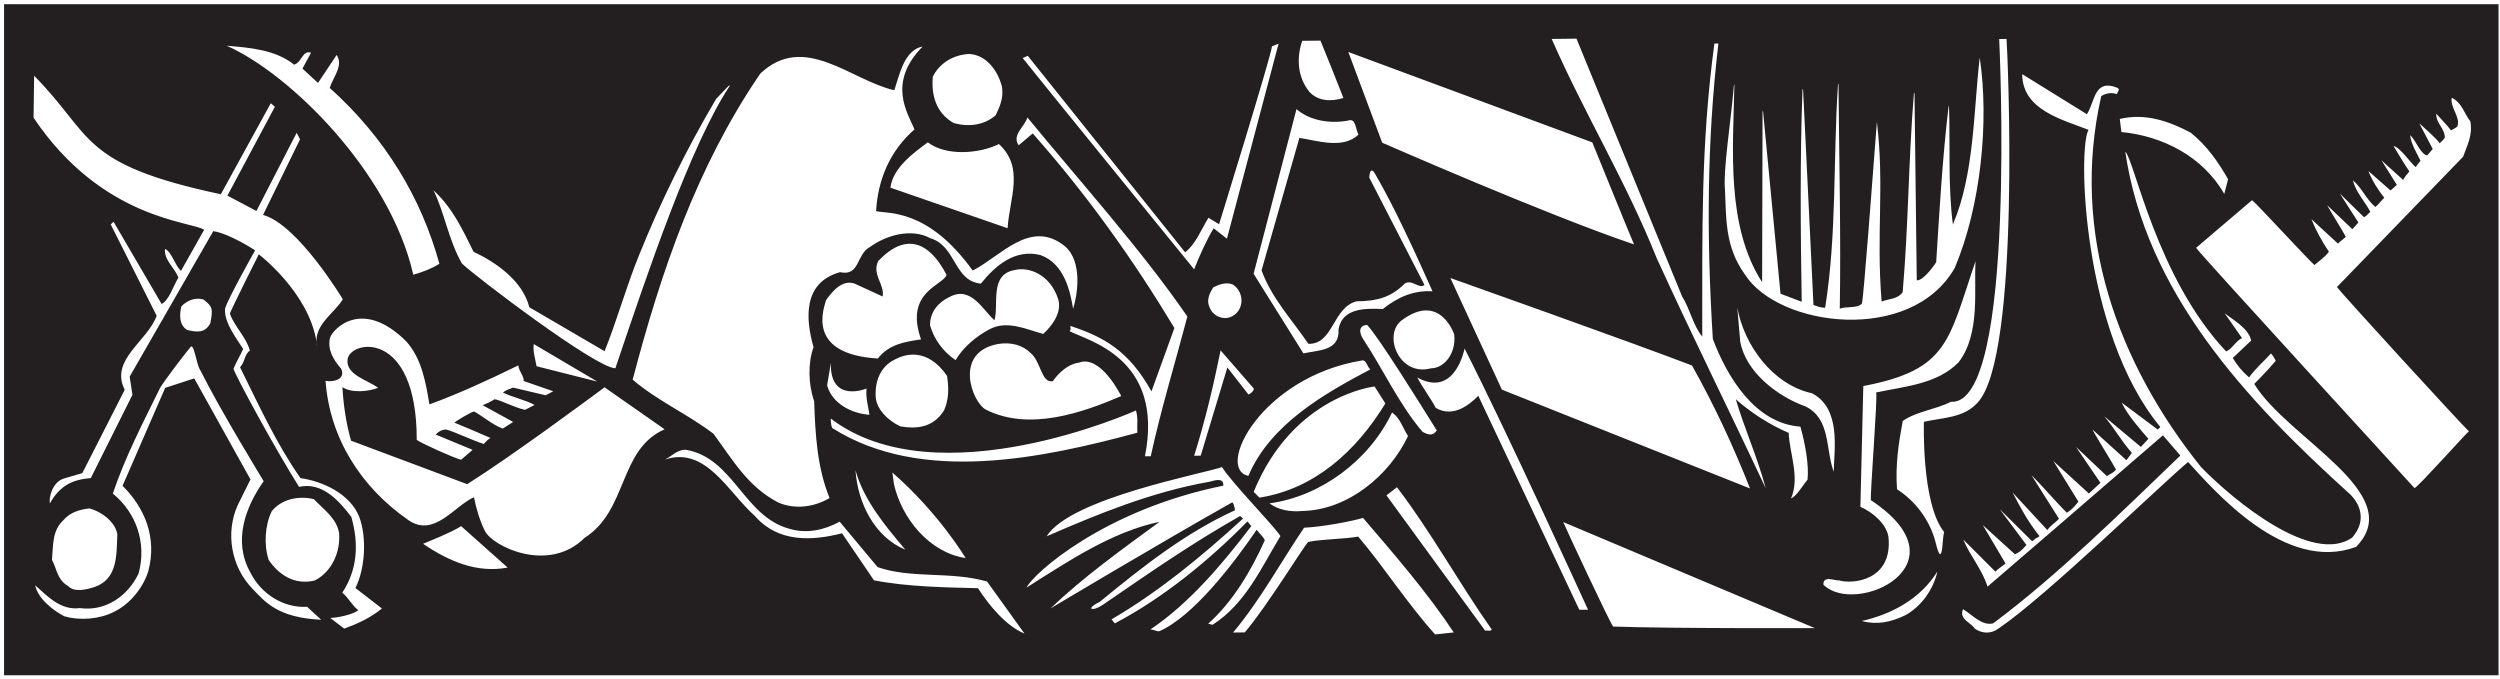 <?xml version="1.0" encoding="UTF-8"?>
<svg xmlns="http://www.w3.org/2000/svg" xmlns:xlink="http://www.w3.org/1999/xlink" width="482pt" height="131pt" viewBox="0 0 482 131" version="1.1">
<g id="surface1">
<path style=" stroke:none;fill-rule:nonzero;fill:rgb(13.73%,12.16%,12.549%);fill-opacity:1;" d="M 0.781 0.812 L 0.781 130.188 L 481.719 130.188 L 481.719 0.812 Z M 422.367 25.578 C 425.492 28.07 427.711 31.281 429.578 34.562 L 428.84 37.383 C 424.672 30.121 416.891 26.207 409.008 25.457 L 408.695 22.93 C 413.742 21.742 418.336 23.445 422.367 25.578 Z M 334.273 16.746 C 334.328 16.133 334.395 16.121 334.383 16.711 C 334.129 28.793 332.785 43.605 339.738 54.418 L 339.82 21.488 L 339.914 21.43 L 343.281 56.625 L 347.371 58.184 C 347.141 44.645 347.035 30.059 347.523 17.336 C 347.539 16.91 347.637 17.336 347.637 17.336 L 349.637 58.797 C 350.41 59.07 351.047 59.344 351.891 59.332 C 354.164 45.051 353.422 30.609 354.348 16.52 C 354.379 16.016 354.461 15.992 354.465 16.488 C 354.578 30.234 354.953 46.277 354.707 59.512 C 355.902 59.027 358.113 59.496 358.961 58.543 C 359.254 58.207 361.016 34.473 361.867 23.492 C 363.355 36.133 361.703 45.012 362.777 58.148 C 364.105 57.57 365.797 57.762 366.836 56.34 C 367.969 43.117 367.934 31.227 368.992 18.086 C 369.027 17.656 369.117 18.086 369.117 18.086 L 369.551 54.059 C 370.988 54.121 373.297 50.559 373.297 50.559 C 373.895 41.125 374.508 30.281 375.684 20.559 C 375.707 20.379 375.766 20.375 375.77 20.555 C 376.016 27.301 375.543 36.035 376.52 43.285 C 380.691 33.461 380.48 21.438 381.691 11.09 C 383.523 23.371 381.945 39.617 376.887 51.633 C 368.488 66.41 342.863 63.078 336.414 52.91 C 332.449 47.453 332.844 41.695 332.57 36.492 C 332.219 32.73 333.668 23.746 334.273 16.746 Z M 353.539 90.957 C 351.938 86.617 352.992 80.766 348.113 78.363 C 342.746 76.461 336.57 71.754 335.516 65.859 L 334.945 59.254 C 336.227 66.484 341.734 74.152 349.348 75.82 C 355.008 78.773 353.625 86.598 353.539 90.957 Z M 303.945 7.453 L 324.301 57.133 C 325.879 59.645 326.406 62.734 328.191 64.891 C 328.227 44.5 327.891 28.047 330.535 8.398 L 331.309 8.387 C 329.074 27.332 329.016 45.754 330.234 65.359 C 332.922 72.5 338.316 81.656 347.113 82.254 C 347.992 85.336 348.809 89.605 348.492 92.492 C 347.453 93.703 346.559 95.469 345.301 96.117 C 347.082 92.02 344.984 87.332 344.867 83.465 C 341.191 81.895 337.648 79.613 334.664 76.98 C 336.277 82.516 338.879 88.25 340.426 94.137 C 333.785 79.941 326.219 64.703 319.43 49.809 C 313.559 35.113 305.523 21.988 299.164 7.508 Z M 235.332 67.555 L 241.742 74.922 C 241.68 75.629 240.707 76.07 240.707 76.07 L 236.637 70.844 L 231.496 87.852 L 230.23 87.867 C 232.332 81.23 234.004 74.109 235.332 67.555 Z M 233.922 55.406 C 235.039 54.832 236.438 54.32 237.711 54.867 C 240.121 56.457 239.887 60.258 237.016 61.207 C 235.332 61.648 233.703 60.684 233.191 59.211 C 232.543 57.883 233.23 56.469 233.922 55.406 Z M 262.711 69.477 C 263.48 69.465 263.566 70.73 264.207 71.215 C 255.613 75.75 244.926 81.715 240.688 91.75 C 234.281 90.43 243.074 72.66 262.711 69.477 Z M 265.02 74.512 L 267.098 77.789 C 261.512 86.93 253.477 94.277 242.828 95.941 L 241.707 94.832 C 249.324 76.203 265.02 74.512 265.02 74.512 Z M 268.387 79.531 C 269.945 80.57 270.461 82.531 271.465 84.066 C 267.898 91.633 259.891 98.34 251.105 98.516 C 248.715 98.754 246.391 98.289 244.758 97.043 C 254.586 95.73 263.996 88.797 268.387 79.531 Z M 262.871 65.465 C 261.824 63.91 262.137 62.66 263.598 62.66 C 265.793 64.98 273.438 77.277 277.02 83 C 276.191 84.066 275.512 83.902 274.266 83.262 C 269.703 77.898 266.738 71.324 262.871 65.465 Z M 270.211 61.789 C 277.656 56.203 280.371 64.48 280.371 64.48 C 280.781 68.078 278.488 70.996 275.887 71.012 C 269.738 72.66 266.59 64.578 270.211 61.789 Z M 279.629 53.598 C 279.629 53.598 315.059 66.176 326.219 70.469 C 330.531 78.152 334.211 86.055 337.402 94.176 L 289.562 75.121 C 286.527 68.547 279.629 53.598 279.629 53.598 Z M 306.996 27.453 C 306.996 27.453 314.059 44.84 315.039 47.117 C 298.66 41.621 266.488 27.512 266.488 27.512 L 259.957 10.02 Z M 251.074 7.871 L 254.586 7.832 C 256.105 11.543 257.559 15.18 259.008 18.891 C 256.695 19.621 254.113 19.535 252.453 17.703 C 250.172 14.918 249.918 11.191 251.074 7.871 Z M 260.324 23.164 C 261.379 23.082 261.402 24.98 261.906 25.957 C 258.914 28.809 253.973 27.109 250.52 26.586 L 243.227 52.121 C 245.188 57.512 248.973 61.484 252.266 66.297 C 257.117 66.379 256.891 59.348 261.52 58.098 C 265.453 58.051 268.117 57.387 270.828 54.68 C 272.223 53.75 273.656 55.844 274.629 54.918 L 264 34.25 C 264 34.25 264.07 31.801 265.07 33.441 C 268.938 40.051 273 49.043 276.191 56.164 C 272.461 55.926 269.387 57.371 266.598 59.586 C 263.152 59.414 258.789 59.398 258.066 63.484 C 258.328 67.699 254.246 67.469 251.301 68.137 L 241.695 52.781 L 249.961 21.039 C 252.52 23.258 256.535 23.984 260.324 23.164 Z M 198.156 10.762 L 228.496 48.648 C 230.516 47.078 231.605 44.254 232.984 41.984 L 235.039 43.227 C 235.039 43.227 244.949 11.203 245.246 8.93 L 246.508 8.422 L 236.551 46.023 L 233.996 44.012 C 232.656 46.203 231.246 49.32 230.23 51.926 C 230.23 51.926 198.945 13.48 197.168 11.188 Z M 198.086 22.645 C 208.363 35.18 219.766 47.77 228.926 61.02 C 226.57 69.98 223.863 78.801 221.863 87.969 L 220.746 87.973 C 224.531 68.91 209.574 65.684 206.176 63.824 C 206.594 63.609 206.309 63.121 206.375 62.84 C 212.941 65.012 217.656 67.66 222.004 75.457 L 226.426 63.238 C 218.605 50.254 209.656 37.625 199.109 25.727 L 196.395 28.012 C 195.031 25.988 197.547 24.48 198.086 22.645 Z M 219.277 83.426 C 200.984 88.359 177.699 93.352 160.555 82.586 C 160.344 82.586 160.172 81.691 160.164 80.691 C 180.781 96.41 219.016 79.141 219.016 79.141 C 219.457 80.684 219.188 81.742 219.277 83.426 Z M 172.355 93.344 L 172.047 91.098 C 181.113 99.031 186.168 107.594 186.168 107.594 C 179.195 106.551 173.84 99.938 172.355 93.344 Z M 174.547 105.973 C 168.68 103.586 165.367 97.016 164.941 90.691 C 166.555 96.438 170.551 101.242 174.547 105.973 Z M 169.309 50.344 C 176.676 42.543 181.191 50.484 182.488 53 C 181.879 55.047 174.324 56.203 177.574 65.434 C 174.488 65.895 171.398 66.352 169.25 69.121 C 155.363 68.285 158.801 59.543 159.27 57.848 C 160.586 56.004 162.457 53.871 164.789 54.688 L 170.164 57.156 C 170.629 54.902 168.074 52.961 169.309 50.344 Z M 201.117 64.379 C 197.875 63.504 194.125 61.648 190.703 63.52 C 188.258 64.816 185.68 66.957 184.234 69.434 C 181.68 67.707 180.035 65.266 179.301 62.672 C 179.34 60.141 180.863 58.293 183.031 57.281 C 187.152 54.984 189.461 59.738 191.734 61.75 C 192.613 58.715 190.715 52.902 195.629 52.07 C 198.074 51.41 202.449 52.66 204.062 57.805 C 204.949 61.203 201.117 64.379 201.117 64.379 Z M 208.008 69.922 C 212.238 68.285 216.172 76.363 216.172 76.363 C 208.754 79.547 198.461 83.184 190.113 78.996 C 187.449 77.66 183.699 67.871 192.492 66.309 C 194.949 65.93 197.137 66.535 198.633 67.996 C 200.688 69.586 200.742 73.945 202.984 73.496 C 204.125 71.84 205.988 70.16 208.008 69.922 Z M 182.027 79.094 C 179.949 82.453 176.773 82.734 173.605 82.211 C 170.988 80.996 169.086 78.828 168.852 76.719 C 168.602 73.629 169.691 70.664 172.559 69.293 C 174.305 68.355 178.699 66.828 182.59 72.469 C 182.973 74.926 182.918 77.043 182.027 79.094 Z M 160.191 69.934 C 159.949 77.871 167.07 74.914 167.07 74.914 C 166.883 76.742 167.395 78.285 167.625 79.969 C 164.176 79.73 160.426 77.805 159.469 74.301 Z M 179.844 14.785 C 181.215 12.027 184.012 10.516 186.891 10.41 C 189.949 10.578 192.277 13.293 193.164 16.656 C 193.539 18.832 192.785 20.531 191.965 22.227 C 189.805 24.082 186.938 24.547 183.902 23.738 C 180.504 21.809 179.535 18.445 179.844 14.785 Z M 192.594 27.773 C 197.57 32.355 194.617 38.227 194.266 44 L 171.668 36.184 C 172.184 32.309 176.09 29.52 178.879 27.445 C 182.426 30.148 188.816 29.648 192.594 27.773 Z M 172.426 17.398 C 173.445 14.293 174.371 9.641 177.883 8.965 C 170.988 15.996 175.012 21.797 176.316 24.945 C 171.582 29.082 169.258 34.594 168.91 40.715 C 171.238 41.25 178.906 40.16 187.539 52.164 C 192.922 49.43 198.602 42.188 205.203 47.383 C 208.906 50.371 207.645 57.27 206.898 59.527 C 206.367 56.441 205.316 50.898 200.656 49.195 C 195.789 47.918 191.961 51.129 189.117 54.68 C 183.84 54.18 184.391 47.422 179.379 45.934 C 175.699 43.941 170.863 45.336 167.727 47.621 C 165.07 48.988 165.828 53.34 161.949 52.473 C 154.75 54.5 155.309 61.484 156.848 66.949 C 155.762 69.914 155.809 74.066 156.973 77.355 C 157.191 83.891 157.551 90.148 159.941 96.023 C 157.008 97.746 153.359 98.281 150.105 96.914 C 144.234 93.895 141.289 88.723 137.57 83.637 C 132.461 79.758 126.879 77.363 121.977 73.207 C 127.422 52.465 134.281 32.203 146.582 14.191 C 155.062 6.145 164.105 15.531 172.426 17.398 Z M 91.301 48.539 C 95.688 50.598 100.793 54.191 102.051 59.238 L 116.566 67.715 C 118.953 61.781 120.773 55.148 123.234 49.141 C 127.398 38.824 132.344 28.781 138.062 19.078 L 140.43 16.598 C 140.43 16.598 140.852 16.32 140.648 16.629 C 133.121 28.008 124.859 52.57 118.645 70.996 C 114.883 70.996 91.27 53.008 89.078 50.816 C 86.496 46.418 85.652 40.801 83.566 36.68 C 87.332 40.148 89.211 44.344 91.301 48.539 Z M 115.16 73.566 L 103.449 70.613 C 103.223 69.211 102.715 67.953 102.906 66.332 Z M 56.695 12.461 C 58.168 12.09 58.348 9.559 59.973 10.172 L 58.312 13.223 L 61.309 15.992 L 64.906 10.598 C 66.266 12.617 64.246 14.828 63.57 16.949 C 74.23 26.523 81.191 38.043 84.719 50.867 C 83.184 51.801 81.504 52.453 79.684 52.969 C 75.156 33.078 55.801 14.16 43.711 8.82 C 48.074 9.188 53.074 9.551 56.695 12.461 Z M 48.766 113.602 C 44.531 109.328 43.434 102.699 45.832 97.395 L 48.293 92.434 L 37.449 72.953 L 31.848 74.781 L 23.629 93.66 C 27.969 97.969 30.285 103.707 28.605 110.055 C 27.727 113.09 25.172 116.418 22.027 117.934 C 19.301 119.371 15.438 119.699 12.406 118.82 C 10.141 117.652 7.301 115.367 6.777 112.844 C 9.336 115.133 11.758 117.703 15.41 117.238 C 20.41 117.953 24.73 114.805 26.723 110.562 C 28.336 104.637 26.227 98.824 21.754 95.152 C 24.129 88.094 27.566 81.512 30.863 74.793 C 31.613 73.496 35.574 68.285 36.707 66.938 C 37.449 65.996 37.82 70.316 38.648 71.426 C 42.477 79.129 50.836 92.766 50.836 92.766 C 47.242 97.871 44.93 104.367 48.234 110.305 C 50.254 114.43 54.578 117.262 59.215 116.992 L 61.926 119.484 C 53.488 119.121 51.035 115.945 48.766 113.602 Z M 10.023 107.949 C 10.273 105.207 10.027 102.324 12.184 100.332 C 13.5 98.77 15.324 98.254 17.219 98.02 C 19.406 98.555 22.242 100.562 22.621 103.02 C 22.457 106.957 22.727 111.664 18.172 113.199 C 16.703 113.637 14.391 114.297 13.109 112.977 C 10.984 111.734 10.957 109.629 10.023 107.949 Z M 34.961 59.062 C 36.289 57.73 37.824 57.34 39.234 57.742 C 40.988 59.121 41.086 59.504 40.555 62.297 C 39.531 64.328 37.812 64.027 36.074 63.617 C 34.441 62.582 34.629 60.613 34.961 59.062 Z M 60.703 111.914 C 56.773 112.875 53.727 110.801 51.793 107.941 C 50.844 105 51.082 101.27 52.383 98.582 C 54.184 96.309 57.41 95.496 60.512 96.234 C 62.578 98.391 64.848 99.91 65.371 102.715 C 65.699 106.508 63.914 110.258 60.703 111.914 Z M 66.367 121.199 L 63.672 119.137 C 64.938 119.121 68.086 118.504 69.066 117.648 C 67.719 116.539 67.344 115.441 65.996 114.262 C 68.895 109.867 69.234 104.906 67.734 99.656 C 65.16 96.242 61.941 92.902 57.664 93.871 C 53.078 86.609 45.293 72.27 45.023 71.105 C 45.566 69.691 46.266 68.691 46.883 67.277 C 45.988 65.785 43.168 62.305 43.383 59.562 C 43.605 58.18 49.184 48.266 49.184 48.266 C 49.184 48.266 44.285 45.027 41.117 44.57 L 25 72.613 L 25.535 76.121 L 17.508 92.172 C 14.113 92.453 11.613 93.496 9.613 97.055 C 9.387 95.863 10.125 92.902 12.367 92.242 L 15.871 91.215 L 24.047 75.156 C 21.094 69.352 28.504 65.75 30.203 60.875 L 21.344 43.262 L 21.898 42.762 L 31.16 58.613 C 32.629 57.824 33.367 55.215 34.402 53.512 C 33.676 51.621 31.613 50.16 31.805 47.988 C 33.078 48.535 33.598 50.922 34.883 52.242 L 39.355 44.312 C 37.086 42.652 19.738 42.453 6.469 22.695 L 6.582 14.609 C 18.074 26.203 15.156 31.621 42.578 37.453 C 45.812 31.578 52.211 19.898 52.211 19.898 L 52.996 20.59 L 43.848 37.719 L 49.438 40.676 L 57.195 25.609 L 57.852 26.859 L 50.715 41.434 C 57.449 43.285 66.098 57.703 66.098 57.703 C 64.578 60.238 60.871 62.391 61.02 65.875 C 61.07 66.191 61.113 66.512 61.145 66.832 C 61.066 66.5 61.031 66.184 61.02 65.875 C 59.504 56.336 49.898 49.031 49.898 49.031 C 49.898 49.031 44.125 60.496 44.332 60.496 C 45.207 62.965 47.449 64.953 48.172 67.586 C 47.129 68.305 47.25 69.742 46.285 70.809 C 49.887 78.078 53.211 85.422 57.934 92.188 C 62.23 92.77 67.523 95.242 69.266 99.652 C 70.719 103.574 70.445 109.547 68.523 113.367 L 73.633 117.312 C 71.477 119.098 68.957 120.254 66.367 121.199 Z M 81.57 104.84 C 83.25 104.117 86.539 102.883 88.914 101.449 L 97.871 109.426 C 91.977 110.551 86.535 108.227 81.57 104.84 Z M 112.711 103.695 C 105.805 110.598 95.008 105.383 93.496 102.379 C 92.488 100.352 91.828 98.109 91.379 95.863 C 87.602 97.527 83.738 103.691 78.773 100.305 C 69.484 93.875 63.535 84.312 62.77 73.422 C 64.461 73.754 66.703 73.023 65.766 71.066 C 64.27 69.398 63.047 67.301 63.652 65.047 C 64.406 63.137 70.059 57.551 78.359 65.852 C 81.355 69.262 82.039 73.613 82.797 77.965 C 88.398 75.93 94.34 73.184 99.934 70.445 C 100.016 71.57 101.086 72.543 100.953 73.457 L 106.664 75.434 L 105.215 76.211 L 98.914 74.73 C 98.215 75.023 97.59 75.176 96.965 75.676 C 98.719 76.559 101.41 77.141 103.074 78.078 L 101.227 79.016 C 98.996 78.52 96.824 77.246 95.379 76.965 C 93.488 78.078 94.949 77.246 93.055 78.129 L 98.945 81.348 L 96.938 82.625 C 95.082 82.008 92.883 80.098 91.402 79.336 C 90.727 79.441 87.41 81.492 87.621 81.492 C 89.953 82.449 92.215 83.406 94.547 84.434 C 93.949 84.93 94.34 84.434 93.277 85.598 C 91.352 85.031 87.195 83.031 85.941 82.797 C 85.273 82.836 84.621 83.113 83.996 83.781 L 91.121 86.73 L 88.902 88.637 C 87.449 88.285 81.238 85.465 80.348 84.816 C 80.363 63.285 67.449 65.578 67.012 69.293 C 66.613 72.246 70.855 73.258 72.914 74.777 C 70.953 75.504 67.863 75.824 66.02 74.652 C 66.199 77.953 66.738 81.742 67.691 84.969 L 90.082 93.348 C 99.016 87.684 113.074 77.246 116.562 74.676 L 128.137 82.766 C 119.254 86.668 121.082 98.391 112.711 103.695 Z M 188.559 113.402 C 182.648 113.262 174.844 113.145 168.5 111.883 L 162.344 102.816 C 156.594 104.293 150.059 104.652 145.566 99.504 C 140.379 94.922 136.121 85.973 128.207 88.602 C 129.535 87.953 130.645 86.602 132.266 86.723 C 141.426 88.301 143.391 99.598 152.207 101.953 C 155.523 102.969 159.023 102.16 161.887 100.578 L 169.211 109.344 C 175.781 111.621 183.176 110.09 190.301 112.113 L 197.523 122.152 C 194.133 120.789 190.781 116.891 188.559 113.402 Z M 233.781 120.461 L 232.941 120.25 C 237.742 115.973 241.258 109.957 243.859 104.156 C 243.496 103.391 242.789 102.836 242.285 102.137 C 237.719 108.863 229.949 118.91 223.512 121.699 C 223.145 121.812 222.148 121.285 221.773 121.371 C 229.379 116.285 235.895 108.473 241.293 101.375 C 241.086 101.375 240.93 100.949 240.504 100.535 C 233 108.148 224.23 115.293 214.938 120.188 L 214.305 119.414 C 223.383 114.102 231.66 107.312 239.66 99.973 L 239.09 99.488 C 229.742 104.789 221.746 110.352 212.879 116.434 C 210.574 118.078 209.113 117.453 212.031 116.039 C 220.363 109.199 228.578 102.715 238.102 98.383 C 238.102 98.383 238.016 97.258 237.59 96.844 C 223.906 104.535 202.527 117.312 202.527 117.312 C 208.785 111.328 216.246 105.965 223.562 100.605 C 214.375 102.543 206.074 108.129 197.91 113.289 C 199.281 110.531 212.863 98.285 235.855 93.637 C 235.977 91.875 233.879 92.746 233.105 92.895 C 222.02 94.855 211.594 99.133 201.797 103.398 C 206.352 96.031 232.242 91.289 235.602 90.051 C 237.656 93.285 245.441 101.164 246.871 103.348 C 243.285 109.227 240.199 116.375 233.781 120.461 Z M 276.695 122.32 C 271.352 116.406 266.844 109.297 261.852 103.449 C 259.484 103.934 254.48 103.945 252.223 104.496 C 251.738 104.738 244.152 117.094 239.992 121.926 L 237.742 121.953 C 243.082 115.559 246.863 108.48 251.426 101.746 C 255.078 101.562 260.555 100.52 262.793 99.852 C 268.996 107.09 275.199 114.258 280.285 121.934 Z M 286.328 121.578 L 267.312 95.508 L 269.332 93.938 C 275.832 102.438 281.227 112.289 287.594 121.352 C 287.527 121.777 286.75 121.504 286.328 121.578 Z M 304.492 117.562 L 285.012 76.309 C 283.273 78.09 280.156 80.578 276.82 78.652 C 275.957 76.973 274.008 74.297 273.258 72.781 C 280.574 76.828 282.371 67.199 282.371 67.199 C 290.574 83.285 305.156 115.371 306.172 117.551 Z M 310.992 120.797 C 310.156 119.535 302.238 102.66 301.398 100.66 L 349.891 121.098 C 349.891 121.098 322.449 121.203 310.992 120.797 Z M 351.547 112.711 C 351.527 110.883 353.648 111.98 354.562 111.898 C 357.031 112.66 364.973 112.055 364.094 103.488 C 363.699 100.996 360.988 98.703 358.684 97.715 L 359.246 74.43 C 375.73 71.293 375.625 65.691 380.895 50.336 C 380.516 55.527 381.906 64.316 377.613 69.852 C 373.516 74.051 367.332 74.477 361.723 75.668 C 362.031 76.621 360.574 94.695 360.703 96.426 C 379.531 108.91 357.656 118.91 351.547 112.711 Z M 367.301 118.637 C 364.531 119.953 361.91 120.531 358.945 119.723 C 364.629 118.461 370.215 115.508 373.527 110.195 C 372.797 113.508 370.516 116.91 367.301 118.637 Z M 374.527 104.953 C 374.324 107.66 373.848 107.402 373.141 104.406 C 372.055 100.371 369.43 96.703 365.742 94.328 C 365.406 89.617 366.059 85.391 366.852 81.164 C 369.5 79.305 373.152 78.977 376.16 77.465 C 388.906 78.285 385.445 7.527 385.445 7.527 L 386.859 7.504 C 387.035 9.277 389.738 68.91 381.223 77.684 C 378.586 80.602 374.508 80.508 370.93 81.324 C 370.93 81.324 370.41 97.09 374.836 102.594 C 374.836 102.594 374.684 102.863 374.527 104.953 Z M 454.266 105.43 C 440.574 110.578 426.922 94.574 421.863 89.082 C 417.188 92.902 394.531 114.953 385.332 121.164 C 383.906 122.246 382.18 122.188 380.762 121.219 C 379.973 119.961 377.648 119.426 378.469 117.449 C 380.309 118.551 382.094 120.711 384.266 120.191 C 396.742 110.902 408.695 99.016 420.371 87.832 L 417.016 83.93 C 405.672 93.77 387.73 109.207 383.195 113.102 C 382.172 109.809 379.82 107.164 378.516 104.02 L 384.715 110.211 C 385.363 109.535 385.574 109.535 386.664 108.641 L 382.281 101.23 L 388.473 106.859 C 389.312 106.496 389.629 106.277 390.703 105.074 L 385.547 98.168 L 391.797 104.352 C 392.996 103.348 392.859 103.773 393.203 103.348 C 390.992 100.562 389.617 98.039 388.035 94.965 L 394.73 102.199 C 395.477 101.129 396.34 100.781 396.965 100 L 391.672 91.625 C 393.738 93.641 396.426 96.832 398.488 98.848 C 399.738 98.078 400.098 97.43 400.719 96.719 L 395.891 88.895 L 402.742 95.148 L 404.965 93.082 L 400.258 86.176 L 406.215 91.801 C 406.773 91.371 407.477 91.223 407.961 90.516 C 407.312 89.258 403.453 83.113 403.453 82.832 L 409.977 88.73 L 411.023 87.32 C 408.738 84.676 407.922 82.918 405.711 80.273 L 412.758 86.168 L 414.215 84.602 C 413.219 83.453 410.148 80.059 409.07 77.633 C 411.41 79.363 413.684 81.094 416.023 82.824 L 416.512 82.324 C 401.406 64.121 400.574 28.496 402.672 25.039 C 397.727 23.062 389.898 21.258 389.887 14.297 L 402.355 22.02 C 403.941 19.539 403.75 15.184 408.129 16.891 C 408.906 17.23 408.277 17.59 408.145 18.152 C 407.227 17.812 406.145 17.891 405.117 18.535 C 399.105 45.047 408.348 70.117 424.406 90.105 C 430.887 96.707 445.781 108.91 453.473 103.68 C 457.449 99.121 453.105 95.301 453.105 95.301 C 432.863 77.035 413.734 56.34 409.754 29.246 C 411.5 30.75 415.75 53.5 429.203 67.758 C 430.324 67.32 431.008 65.766 432.266 65.188 L 428.902 60.379 C 430.324 61.555 433.508 63.207 434.031 65.66 L 430.484 69.008 C 431.273 70.406 432.344 71.656 433.621 72.766 C 434.66 71.277 436.398 69.711 437.855 68.145 C 438.23 68.523 438.77 69.555 438.77 69.555 C 437.238 71.41 434.621 74.02 434.621 74.02 C 440.988 84.535 464.324 95.16 454.266 105.43 Z M 476.008 83.156 C 475.801 83.156 466.406 93.703 465.523 94.113 C 463.734 92.109 424.852 49.734 423.406 47.785 L 434.195 38.586 C 435.156 39.328 445.078 50.133 446.23 51.098 C 447.32 50.125 448.184 49.668 449.012 48.531 C 447.652 46.512 446.504 44.414 445.633 42.246 L 450.754 46.965 C 451.527 46.219 452.027 45.969 452.258 45.652 C 451.691 44.5 449.703 41.422 448.66 39.547 L 453.535 44.188 L 454.695 42.887 L 451.129 37.328 L 455.754 41.844 C 456.246 41.766 456.59 41.129 457.008 40.844 C 455.93 38.816 454.219 37.078 453.629 34.766 C 455.336 36.152 456.27 38.523 457.973 39.91 C 458.527 39.469 459.207 38.562 459.695 38.137 C 458.48 36.605 457.285 34.723 456.633 32.973 L 460.891 36.723 C 461.359 36.301 461.695 36.051 462.109 35.637 L 459.137 30.902 L 463.359 34.719 C 463.152 34.719 464.336 33.242 464.527 33.051 C 463.859 32.098 462.031 29.121 461.457 28.133 C 462.863 28.496 464.762 31.461 465.758 32.223 C 465.977 31.832 466.672 30.992 466.672 30.992 C 466.199 29.953 464.723 27.605 464.703 26.055 C 465.773 27.094 466.781 29.887 467.98 29.945 L 469.027 28.719 L 466.438 23.781 C 467.094 24.367 470.184 27.102 470.359 27.637 C 471.273 26.742 470.715 27.328 471.359 26.555 C 471.41 24.793 469.602 23.746 469.719 21.914 C 470.398 22.742 471.859 24.137 472.527 25.137 C 472.527 25.137 473.445 24.719 473.758 24.398 C 474.512 22.699 472.305 20.688 472.703 18.855 C 474.688 19.816 475.062 21.852 476.277 23.383 C 476.801 26.051 475.629 28.102 474.883 30.223 L 450.57 55.336 C 451.48 56.648 474.961 82.258 476.008 83.156 "/>
</g>
</svg>
